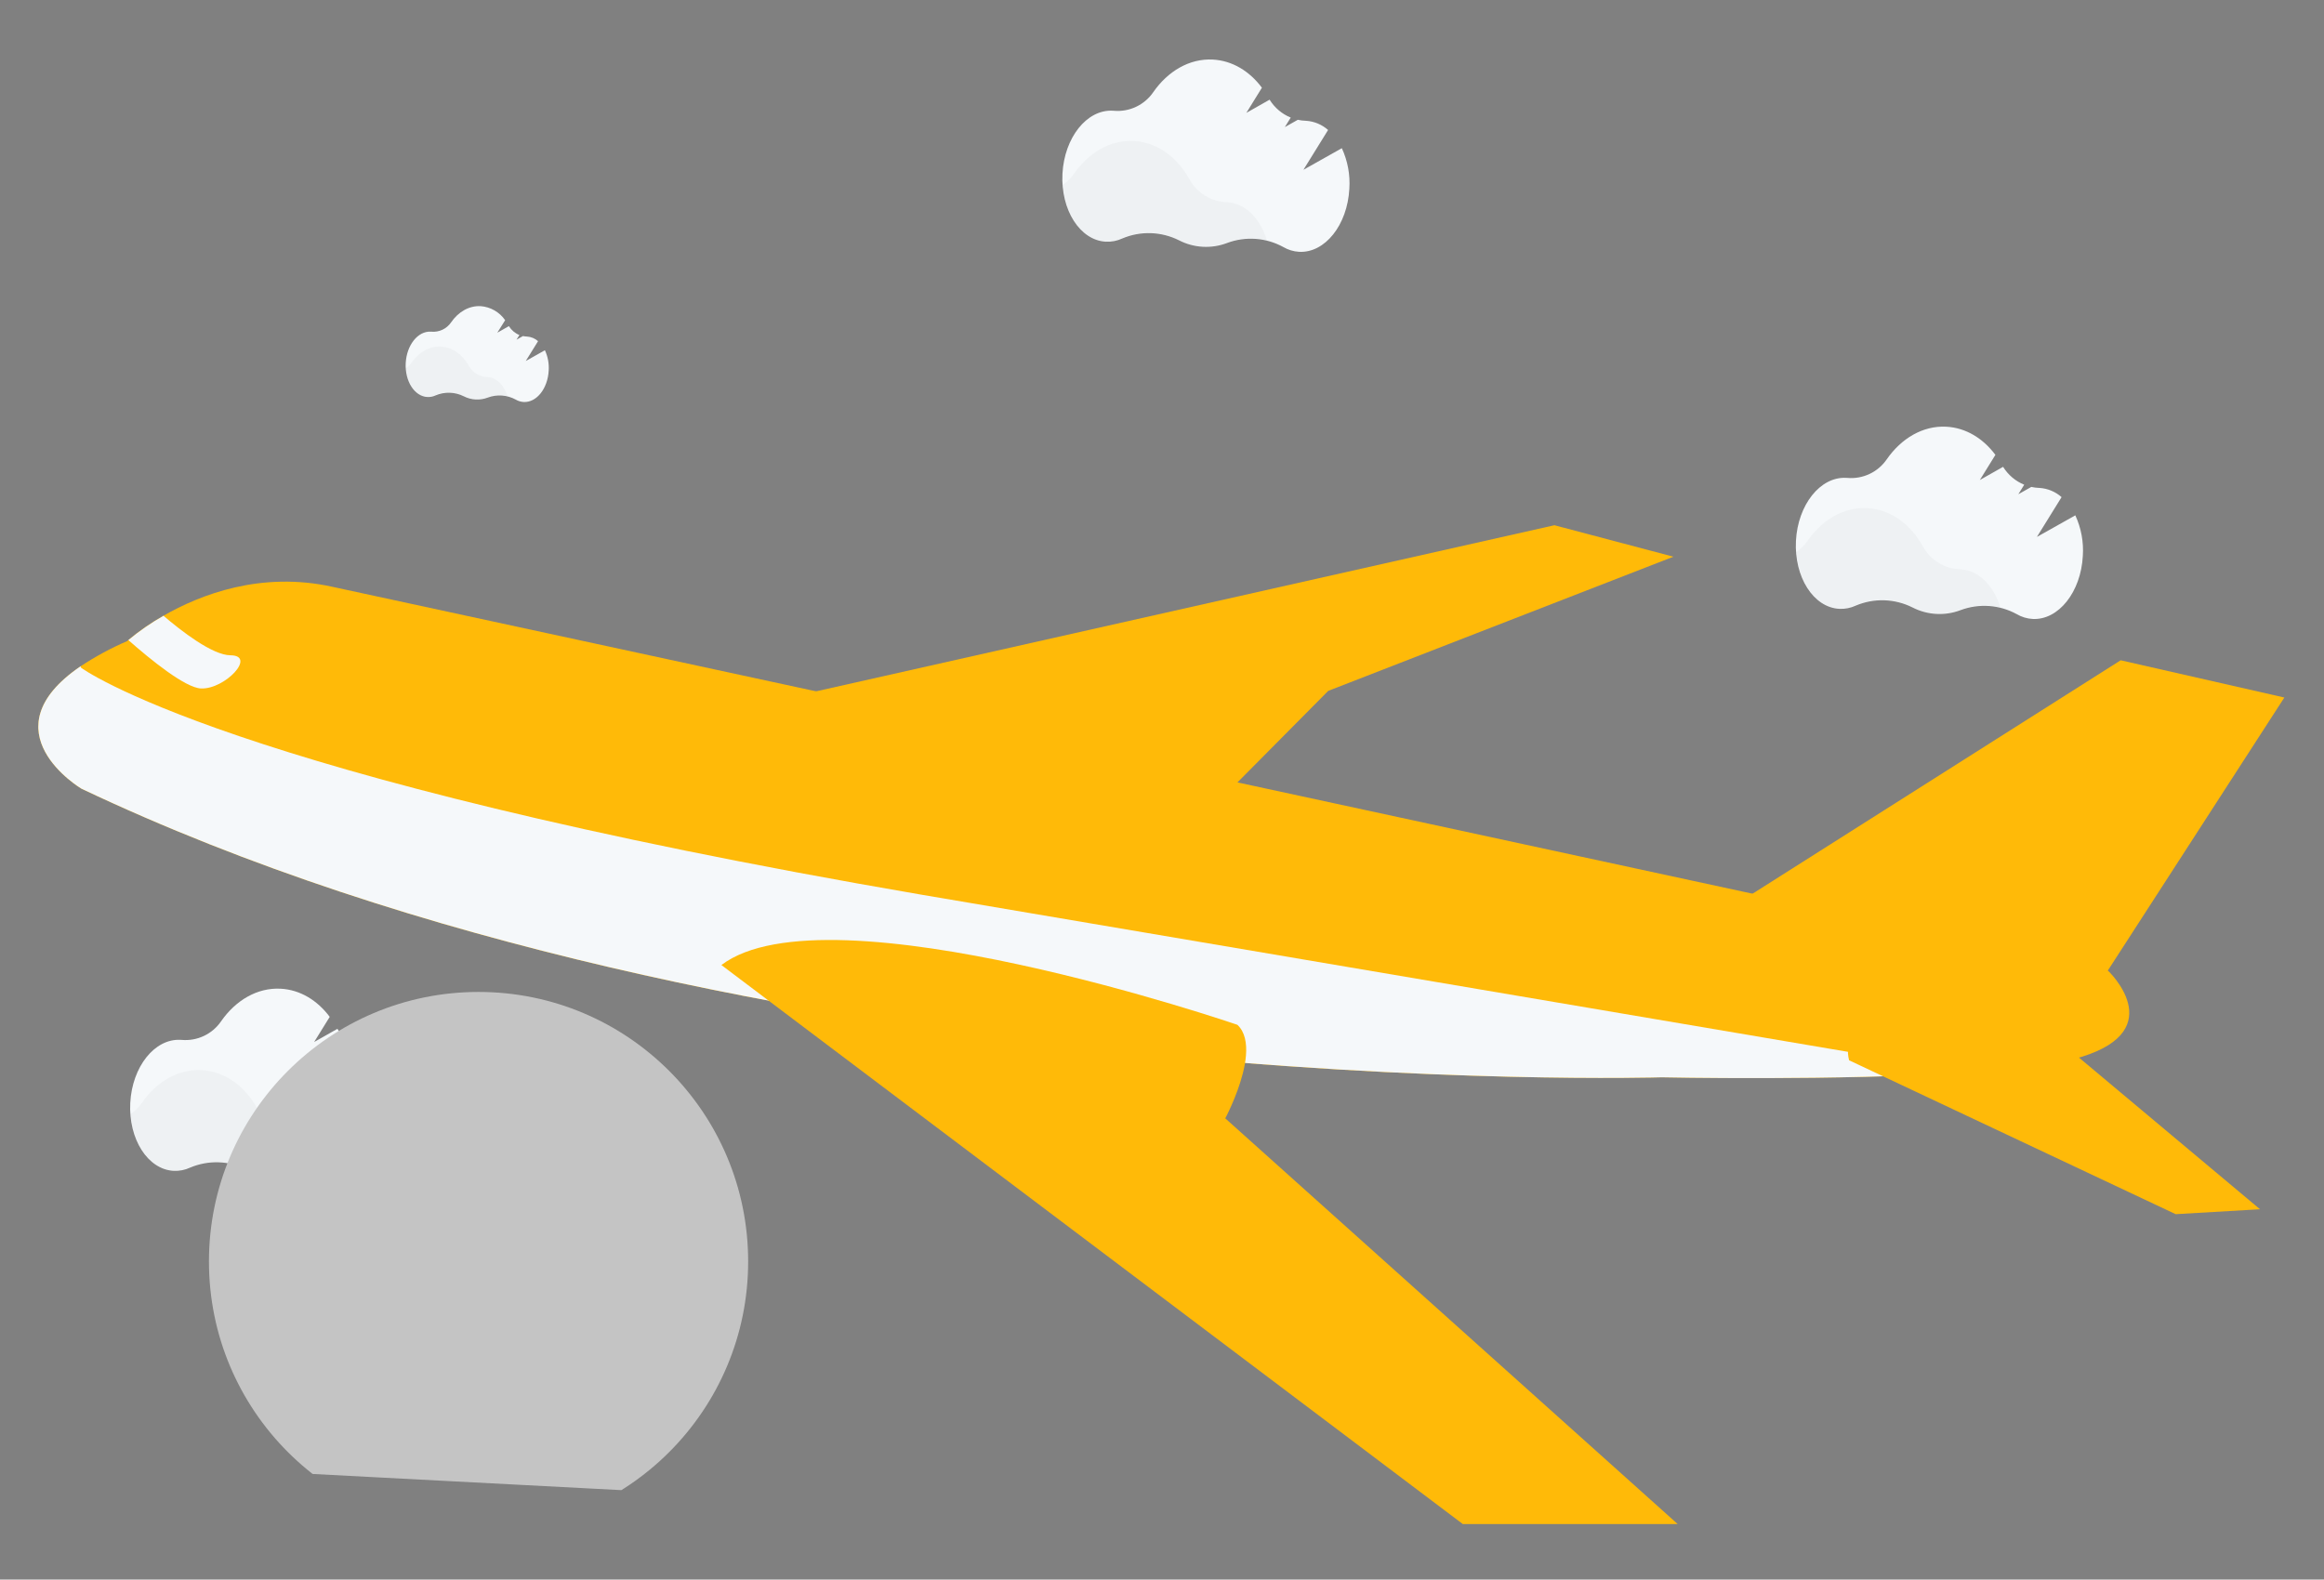 <svg width="431" height="293" viewBox="0 0 431 293" fill="none" xmlns="http://www.w3.org/2000/svg">
<rect x="0" y="0" width="431" height="293" fill="#808080" stroke="none"/>
<g clip-path="url(#clip0)">
<path d="M386.076 196.029C381.661 197.4 373.984 198.315 365.123 198.909C341.031 200.531 308.168 199.832 308.168 199.832C308.168 199.832 138.775 204.996 15.097 146.291C15.097 146.291 -2.784 135.678 14.953 123.586C17.681 121.783 20.562 120.224 23.564 118.928L23.783 118.73C25.817 117.037 27.999 115.529 30.301 114.225C37.072 110.329 48.393 105.884 61.734 108.867L390.916 180.02C390.916 180.02 402.505 190.913 386.076 196.029Z" fill="#FFBA08"/>
<path d="M321.203 168.199L393.292 122.478L423.646 129.387L390.916 180.02C390.916 180.02 321.545 176.941 321.203 168.199Z" fill="#FFBA08"/>
<path d="M147.797 129.039L288.274 97.427L310.344 103.266L246.332 128.15L225.641 149.016L147.797 129.039Z" fill="#FFBA08"/>
<path d="M365.123 198.909C341.031 200.531 308.168 199.832 308.168 199.832C308.168 199.832 138.775 204.996 15.097 146.291C15.097 146.291 -2.784 135.678 14.953 123.586L14.998 123.828C14.998 123.828 41.306 143.713 170.821 165.948L365.123 198.909Z" fill="#F5F8FA"/>
<path d="M342.927 196.678L403.494 225.221L419.134 224.309L383.573 194.513C383.573 194.513 339.294 182.602 342.927 196.678Z" fill="#FFBA08"/>
<path d="M37.299 127.707C34.344 127.602 27.838 122.289 23.805 118.731C25.84 117.038 28.021 115.53 30.323 114.226C33.579 117.009 39.392 121.542 42.757 121.553C47.613 121.608 41.75 127.861 37.299 127.707Z" fill="#F5F8FA"/>
<path d="M311.134 282.702L271.287 282.701L163.511 201.428L143.505 186.338L133.788 179.006C153.526 164.018 229.485 190.096 229.485 190.096C230.896 191.421 231.258 193.518 231.071 195.805C230.718 200.086 228.441 205.013 227.571 206.784C227.361 207.218 227.233 207.447 227.233 207.447L311.134 282.702Z" fill="#FFBA08"/>
<path d="M384.88 95.591L377.757 99.597L382.332 92.213C381.199 91.207 379.763 90.607 378.251 90.508L378.14 90.503C377.662 90.487 377.185 90.426 376.718 90.321L374.308 91.682L375.401 89.914C373.78 89.247 372.409 88.085 371.485 86.594L367.174 89.038L370.059 84.374C367.774 81.312 364.579 79.342 360.956 79.152C356.616 78.925 352.614 81.305 349.907 85.204C349.103 86.373 348.005 87.307 346.724 87.912C345.443 88.517 344.024 88.772 342.613 88.65L342.382 88.638C337.59 88.386 333.421 93.62 333.069 100.331C332.717 107.042 336.316 112.682 341.109 112.934C342.162 112.985 343.213 112.779 344.168 112.333C345.842 111.626 347.648 111.291 349.463 111.35C351.279 111.41 353.059 111.864 354.682 112.679C356.053 113.384 357.556 113.792 359.094 113.876C360.632 113.961 362.171 113.72 363.61 113.169C365.295 112.541 367.096 112.282 368.889 112.411C370.683 112.539 372.427 113.052 374.006 113.914C374.905 114.446 375.917 114.753 376.96 114.812C381.752 115.064 385.921 109.83 386.273 103.119C386.447 100.533 385.968 97.944 384.88 95.591Z" fill="#F5F8FA"/>
<path opacity="0.03" d="M370.98 112.688C368.501 112.082 365.899 112.228 363.503 113.106C362.066 113.661 360.528 113.907 358.99 113.826C357.452 113.746 355.948 113.341 354.578 112.638C352.955 111.82 351.174 111.366 349.359 111.306C347.543 111.246 345.737 111.583 344.064 112.292C343.106 112.737 342.055 112.943 341 112.892C336.744 112.669 333.427 108.187 332.987 102.485C333.872 101.911 334.635 101.169 335.236 100.302C337.943 96.407 341.944 94.027 346.285 94.254C350.626 94.482 354.319 97.212 356.602 101.337C357.284 102.583 358.277 103.631 359.485 104.379C360.692 105.126 362.073 105.547 363.491 105.601L363.602 105.607C366.968 105.775 369.76 108.645 370.98 112.688Z" fill="black"/>
<path d="M101.055 64.966L97.505 66.965L99.787 63.284C99.223 62.779 98.506 62.478 97.751 62.43L97.698 62.427C97.459 62.417 97.221 62.386 96.987 62.336L95.787 63.012L96.33 62.15C95.521 61.818 94.837 61.239 94.376 60.495L92.227 61.717L93.682 59.395C93.167 58.65 92.492 58.029 91.706 57.578C90.921 57.128 90.045 56.858 89.142 56.789C86.978 56.676 84.982 57.862 83.649 59.808C83.248 60.392 82.698 60.859 82.058 61.161C81.417 61.463 80.707 61.589 80.002 61.526L79.887 61.52C77.497 61.395 75.417 64.01 75.242 67.356C75.066 70.703 76.862 73.516 79.251 73.641C79.777 73.667 80.301 73.565 80.779 73.343C81.613 72.989 82.515 72.821 83.421 72.851C84.327 72.881 85.215 73.108 86.025 73.516C86.706 73.863 87.453 74.063 88.217 74.103C88.981 74.143 89.744 74.022 90.458 73.748C91.299 73.434 92.197 73.305 93.092 73.37C93.987 73.434 94.858 73.691 95.645 74.122C96.093 74.385 96.597 74.538 97.115 74.569C99.505 74.694 101.584 72.084 101.76 68.737C101.845 67.441 101.602 66.144 101.055 64.966Z" fill="#F5F8FA"/>
<path opacity="0.03" d="M94.122 73.495C92.885 73.19 91.585 73.263 90.389 73.704C89.675 73.977 88.912 74.097 88.148 74.059C87.376 74.018 86.621 73.813 85.934 73.458C85.124 73.051 84.236 72.826 83.33 72.796C82.424 72.767 81.523 72.936 80.688 73.29C80.212 73.511 79.69 73.614 79.165 73.588C77.042 73.477 75.385 71.24 75.165 68.398C75.605 68.109 75.986 67.74 76.289 67.309C77.636 65.363 79.632 64.177 81.782 64.29C83.933 64.403 85.786 65.777 86.932 67.826C87.273 68.449 87.77 68.973 88.374 69.345C88.978 69.718 89.668 69.927 90.377 69.952L90.435 69.955C92.106 70.043 93.511 71.478 94.122 73.495Z" fill="black"/>
<path d="M248.851 27.489L241.727 31.495L246.302 24.111C245.169 23.104 243.733 22.505 242.222 22.406L242.111 22.4C241.632 22.385 241.156 22.324 240.689 22.219L238.279 23.579L239.372 21.812C237.75 21.145 236.38 19.983 235.456 18.491L231.144 20.936L234.029 16.271C231.745 13.21 228.549 11.24 224.927 11.05C220.586 10.822 216.585 13.203 213.877 17.102C213.074 18.27 211.976 19.204 210.695 19.809C209.413 20.415 207.995 20.669 206.584 20.547L206.353 20.535C201.56 20.284 197.391 25.518 197.04 32.228C196.688 38.939 200.287 44.58 205.08 44.831C206.133 44.883 207.183 44.677 208.139 44.23C209.812 43.523 211.619 43.188 213.434 43.248C215.249 43.308 217.03 43.761 218.653 44.577C220.023 45.281 221.526 45.689 223.065 45.774C224.603 45.858 226.142 45.617 227.581 45.067C229.266 44.438 231.066 44.18 232.86 44.308C234.653 44.437 236.398 44.95 237.976 45.812C238.875 46.343 239.888 46.651 240.93 46.71C245.723 46.961 249.892 41.728 250.243 35.017C250.417 32.43 249.938 29.842 248.851 27.489Z" fill="#F5F8FA"/>
<path d="M75.969 199.839L68.846 203.845L73.421 196.461C72.287 195.454 70.852 194.854 69.34 194.756L69.229 194.75C68.75 194.734 68.274 194.674 67.807 194.569L65.397 195.929L66.49 194.161C64.868 193.494 63.498 192.332 62.574 190.841L58.262 193.285L61.148 188.621C58.863 185.559 55.667 183.589 52.045 183.399C47.704 183.172 43.703 185.553 40.996 189.452C40.192 190.62 39.094 191.554 37.813 192.159C36.532 192.764 35.113 193.019 33.702 192.897L33.471 192.885C28.678 192.634 24.51 197.867 24.158 204.578C23.806 211.289 27.405 216.93 32.198 217.181C33.251 217.233 34.301 217.027 35.257 216.58C36.93 215.873 38.737 215.538 40.552 215.598C42.367 215.658 44.148 216.111 45.771 216.926C47.141 217.631 48.645 218.039 50.183 218.123C51.721 218.208 53.26 217.967 54.699 217.417C56.384 216.788 58.184 216.529 59.978 216.658C61.771 216.787 63.516 217.299 65.094 218.162C65.993 218.693 67.006 219.001 68.048 219.06C72.841 219.311 77.01 214.077 77.362 207.367C77.535 204.78 77.056 202.191 75.969 199.839Z" fill="#F5F8FA"/>
<path opacity="0.03" d="M234.951 44.585C232.472 43.98 229.869 44.125 227.473 45.003C226.036 45.559 224.499 45.805 222.961 45.724C221.423 45.643 219.919 45.238 218.548 44.536C216.926 43.718 215.145 43.264 213.329 43.204C211.514 43.144 209.707 43.48 208.034 44.189C207.076 44.634 206.025 44.84 204.971 44.79C200.714 44.567 197.397 40.085 196.958 34.383C197.842 33.808 198.606 33.067 199.206 32.2C201.913 28.305 205.915 25.924 210.256 26.152C214.596 26.379 218.29 29.11 220.572 33.235C221.254 34.481 222.248 35.529 223.455 36.276C224.663 37.024 226.043 37.445 227.462 37.499L227.573 37.505C230.938 37.672 233.731 40.542 234.951 44.585Z" fill="black"/>
<path opacity="0.03" d="M62.069 216.935C59.59 216.33 56.987 216.475 54.591 217.353C53.155 217.909 51.617 218.154 50.079 218.074C48.541 217.993 47.037 217.588 45.666 216.885C44.044 216.068 42.263 215.613 40.448 215.554C38.632 215.494 36.825 215.83 35.152 216.539C34.195 216.984 33.144 217.19 32.089 217.14C27.833 216.917 24.515 212.435 24.076 206.733C24.96 206.158 25.724 205.416 26.325 204.549C29.032 200.655 33.033 198.274 37.374 198.501C41.714 198.729 45.408 201.459 47.69 205.585C48.373 206.831 49.366 207.879 50.573 208.626C51.781 209.374 53.161 209.795 54.58 209.849L54.691 209.855C58.056 210.022 60.849 212.892 62.069 216.935Z" fill="black"/>
<circle cx="88.75" cy="234" r="50" fill="#C4C4C4"/>
</g>
<defs>
<clipPath id="clip0">
<rect width="417.147" height="270.744" fill="white" transform="translate(14.17) rotate(3)"/>
</clipPath>
</defs>
</svg>
